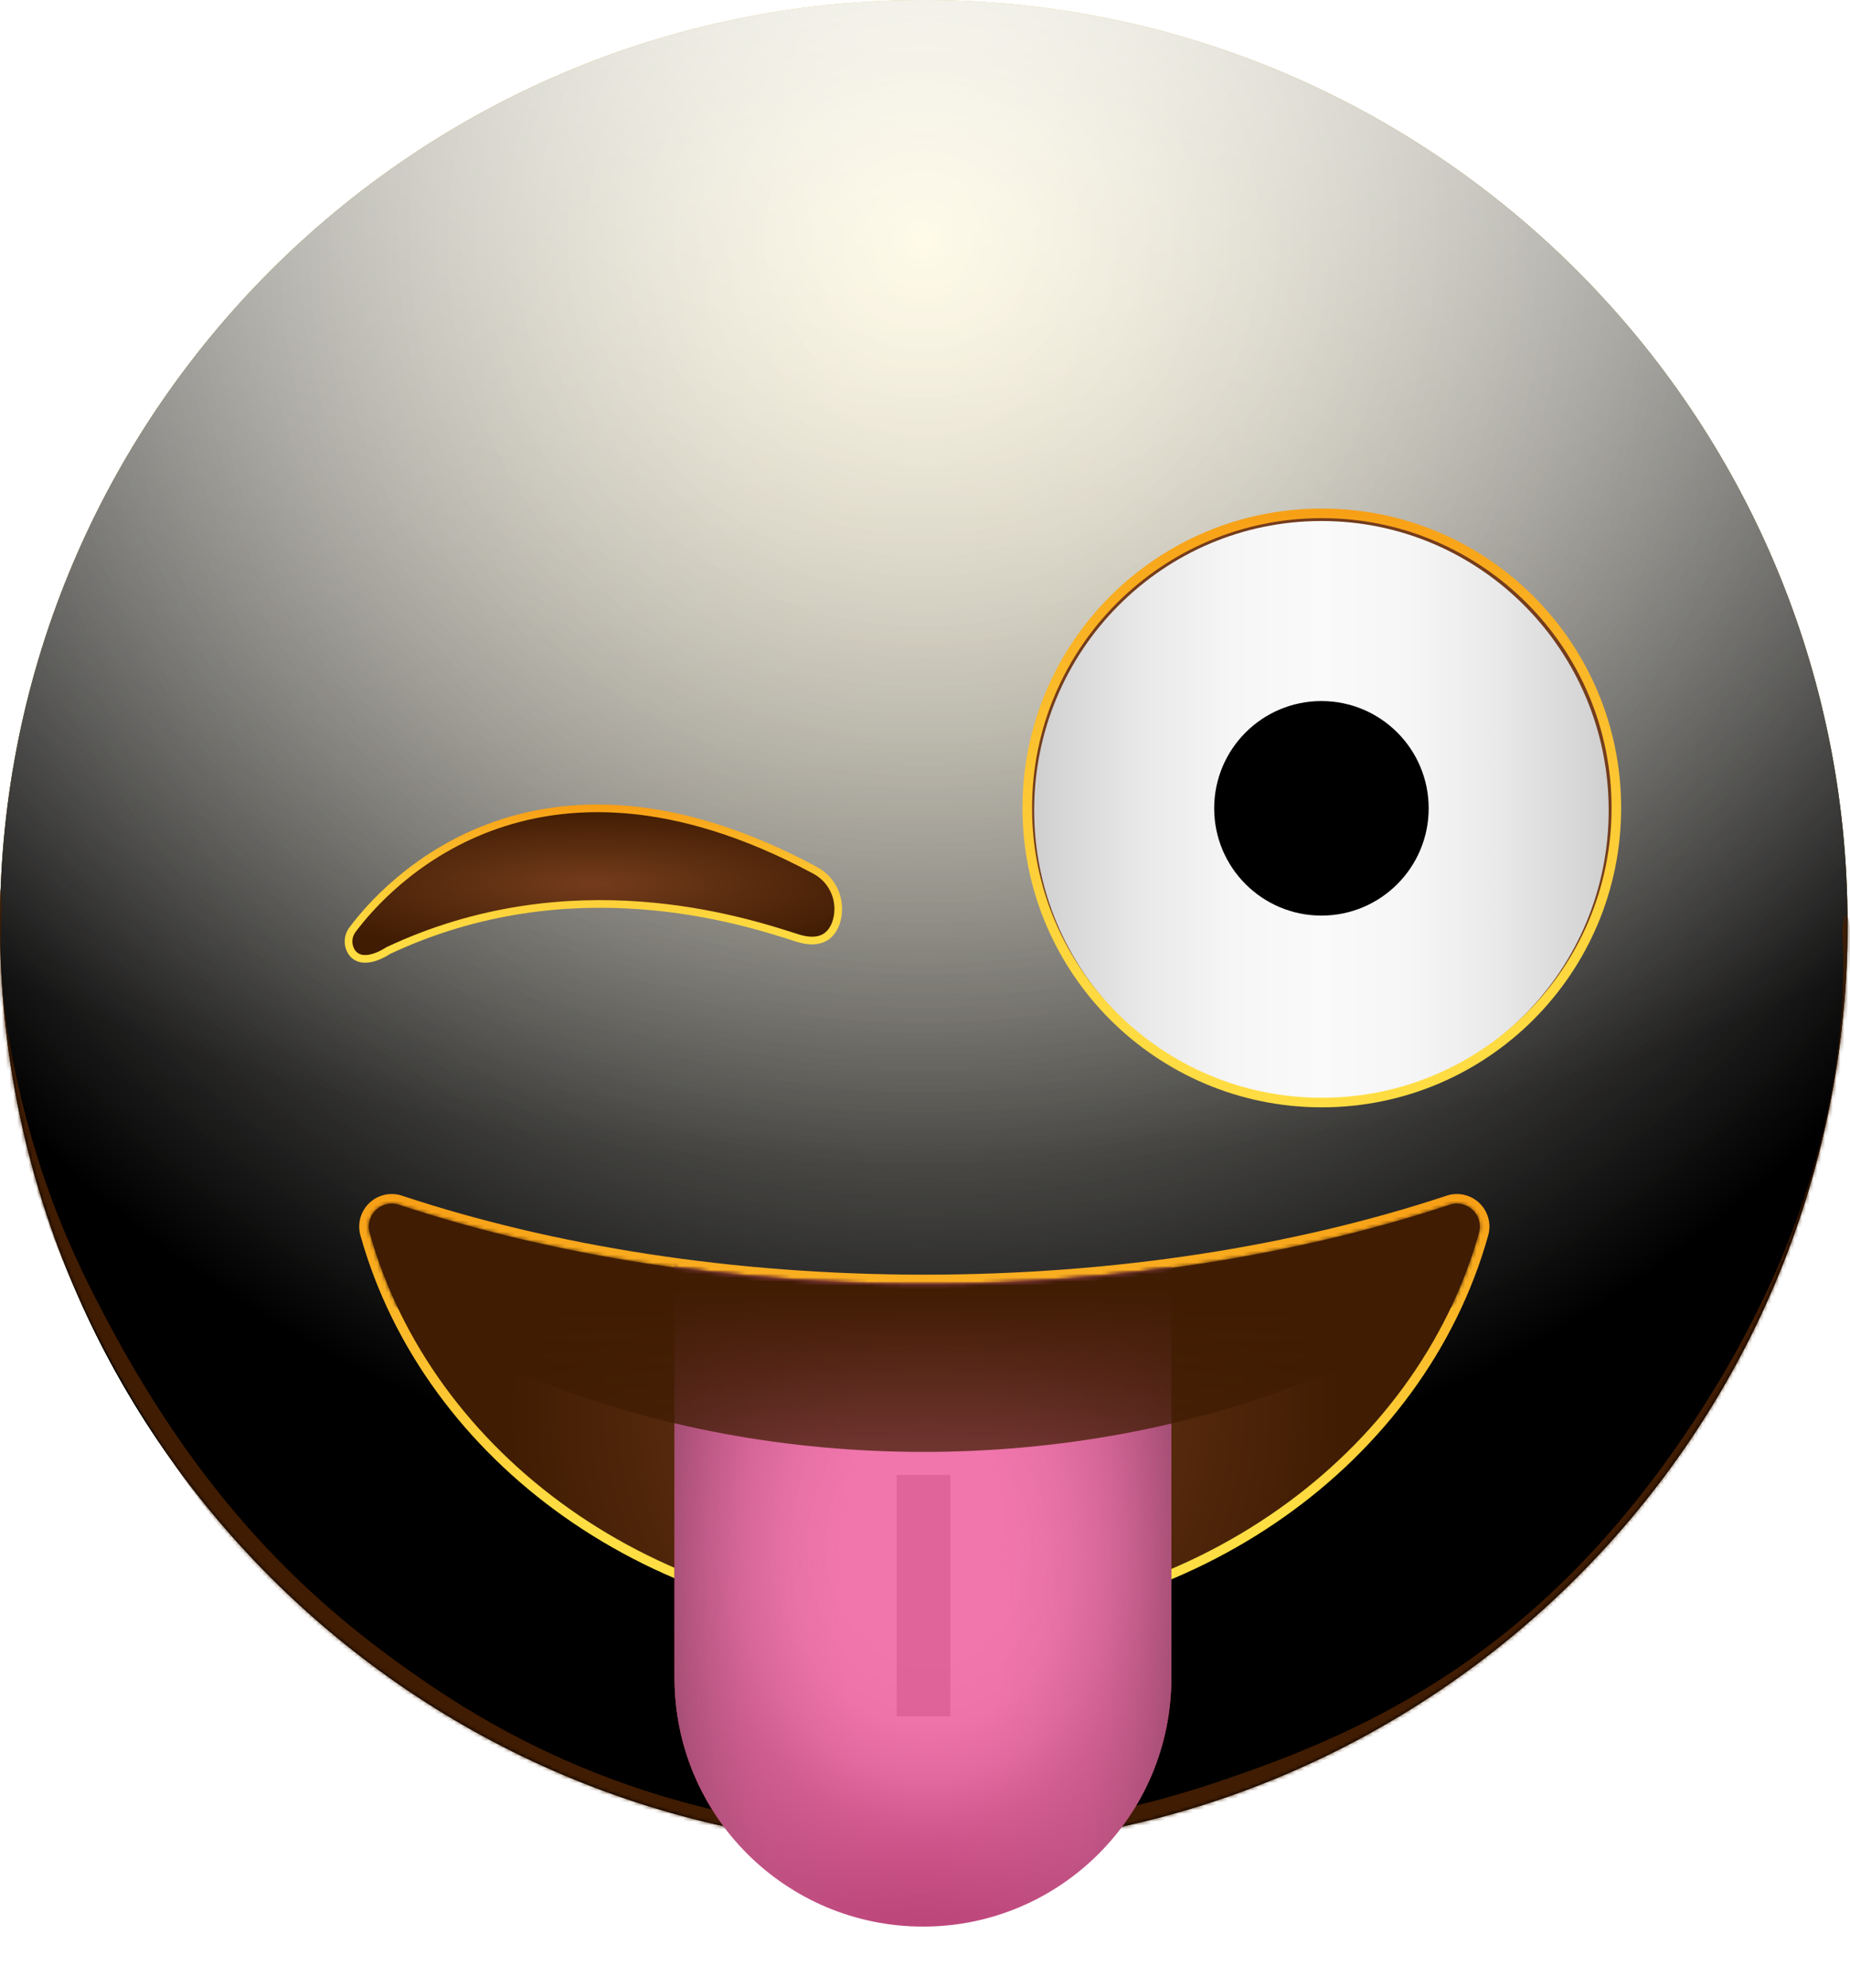 <svg width="483" height="519" viewBox="0 0 483 519" fill="none" xmlns="http://www.w3.org/2000/svg">
<path d="M241.18 482.36C374.38 482.36 482.36 374.38 482.36 241.18C482.36 107.98 374.38 0 241.18 0C107.98 0 0 107.98 0 241.18C0 374.38 107.98 482.36 241.18 482.36Z" fill="url(#paint0_radial_862_12508)"/>
<g style="mix-blend-mode:soft-light">
<path d="M241.18 482.36C374.38 482.36 482.36 374.38 482.36 241.18C482.36 107.98 374.38 0 241.18 0C107.98 0 0 107.98 0 241.18C0 374.38 107.98 482.36 241.18 482.36Z" fill="url(#paint1_radial_862_12508)"/>
</g>
<g style="mix-blend-mode:soft-light">
<path d="M241.18 482.36C374.38 482.36 482.36 374.38 482.36 241.18C482.36 107.98 374.38 0 241.18 0C107.98 0 0 107.98 0 241.18C0 374.38 107.98 482.36 241.18 482.36Z" fill="url(#paint2_radial_862_12508)"/>
</g>
<g style="mix-blend-mode:overlay">
<path d="M241.18 482.36C374.38 482.36 482.36 374.38 482.36 241.18C482.36 107.98 374.38 0 241.18 0C107.98 0 0 107.98 0 241.18C0 374.38 107.98 482.36 241.18 482.36Z" fill="url(#paint3_radial_862_12508)" fill-opacity="0.7"/>
</g>
<mask id="mask0_862_12508" style="mask-type:alpha" maskUnits="userSpaceOnUse" x="0" y="0" width="483" height="483">
<path d="M241.18 482.36C374.38 482.36 482.36 374.38 482.36 241.18C482.36 107.98 374.38 0 241.18 0C107.98 0 0 107.98 0 241.18C0 374.38 107.98 482.36 241.18 482.36Z" fill="white"/>
</mask>
<g mask="url(#mask0_862_12508)">
<g filter="url(#filter0_f_862_12508)">
<path d="M-1.376 234.299C-1.114 230.872 0.014 230.529 0.343 234.008C0.708 237.874 -0.002 245.646 0.169 250.335C0.622 262.748 2.524 273.541 4.486 282.32C10.807 310.612 19.562 328.843 27.727 344.288C54.566 395.06 83.967 420.77 112.648 440.147C154.689 468.549 197.072 477.584 239.49 479.5C240.56 479.548 240.738 486.518 239.686 487.425C237.788 489.061 235.436 487.437 233.494 487.369C227.915 487.174 222.335 486.791 216.756 486.211C200.213 484.492 183.67 480.991 167.162 475.358C122.275 460.044 73.876 433.821 31.609 359.962C28.95 355.316 26.312 350.424 23.712 345.167C21.632 340.963 19.573 336.556 17.549 331.843C10.895 316.342 -4.613 276.658 -1.376 234.299ZM239.52 487.5C238.499 487.531 238.241 481.034 239.214 479.685C240.684 477.647 242.888 479.326 244.439 479.229C250.877 478.826 257.314 478.229 263.75 477.421C281.395 475.205 299.028 471.422 316.621 465.596C360.257 451.145 407.17 429.115 448.305 361.431C450.923 357.123 453.518 352.553 456.079 347.641C463.86 332.712 483.361 293.084 481.107 243.821C480.917 239.668 482.181 237.181 482.747 240.743C483.467 245.279 483.175 254.736 482.977 259.768C482.341 275.883 479.866 289.512 477.257 300.518C468.987 335.399 457.376 355.623 446.744 372.51C412.184 427.397 374.648 449.524 338.155 465.424C305.424 479.686 272.444 486.484 239.52 487.5Z" fill="#401C02"/>
</g>
<g filter="url(#filter1_f_862_12508)">
<path d="M-1.376 234.299C-1.114 230.872 0.014 230.529 0.343 234.008C0.708 237.874 -0.002 245.646 0.169 250.335C0.622 262.748 2.524 273.541 4.486 282.32C10.807 310.612 19.562 328.843 27.727 344.288C54.566 395.06 83.967 420.77 112.648 440.147C154.689 468.549 197.072 477.584 239.49 479.5C240.56 479.548 240.738 486.518 239.686 487.425C237.788 489.061 235.436 487.437 233.494 487.369C227.915 487.174 222.335 486.791 216.756 486.211C200.213 484.492 183.67 480.991 167.162 475.358C122.275 460.044 73.876 433.821 31.609 359.962C28.95 355.316 26.312 350.424 23.712 345.167C21.632 340.963 19.573 336.556 17.549 331.843C10.895 316.342 -4.613 276.658 -1.376 234.299ZM239.52 487.5C238.499 487.531 238.241 481.034 239.214 479.685C240.684 477.647 242.888 479.326 244.439 479.229C250.877 478.826 257.314 478.229 263.75 477.421C281.395 475.205 299.028 471.422 316.621 465.596C360.257 451.145 407.17 429.115 448.305 361.431C450.923 357.123 453.518 352.553 456.079 347.641C463.86 332.712 483.361 293.084 481.107 243.821C480.917 239.668 482.181 237.181 482.747 240.743C483.467 245.279 483.175 254.736 482.977 259.768C482.341 275.883 479.866 289.512 477.257 300.518C468.987 335.399 457.376 355.623 446.744 372.51C412.184 427.397 374.648 449.524 338.155 465.424C305.424 479.686 272.444 486.484 239.52 487.5Z" fill="#401C02"/>
</g>
</g>
<path d="M241.333 335.23C190.943 335.23 143.963 327.64 104.333 314.54C103.296 314.163 102.176 314.079 101.096 314.297C100.015 314.515 99.015 315.027 98.206 315.776C97.397 316.525 96.81 317.483 96.509 318.544C96.209 319.605 96.207 320.728 96.503 321.79C112.713 379.7 171.383 422.6 241.303 422.6C311.223 422.6 369.913 379.7 386.143 321.79C386.439 320.728 386.436 319.605 386.136 318.544C385.835 317.483 385.248 316.525 384.439 315.776C383.63 315.027 382.631 314.515 381.55 314.297C380.469 314.079 379.349 314.163 378.313 314.54C338.693 327.64 291.713 335.23 241.333 335.23Z" fill="url(#paint4_radial_862_12508)"/>
<path d="M95.299 322.126L95.299 322.127C111.679 380.644 170.895 423.85 241.303 423.85C311.71 423.85 370.946 380.644 387.346 322.127L387.347 322.126C387.704 320.842 387.702 319.485 387.339 318.203C386.976 316.921 386.266 315.764 385.289 314.859C384.311 313.954 383.103 313.335 381.797 313.072C380.497 312.81 379.151 312.909 377.904 313.359C338.425 326.41 291.585 333.98 241.333 333.98C191.071 333.98 144.23 326.41 104.742 313.359C103.495 312.909 102.148 312.81 100.848 313.072C99.542 313.335 98.334 313.954 97.356 314.859C96.379 315.764 95.67 316.921 95.307 318.203C94.944 319.485 94.941 320.842 95.299 322.126Z" stroke="url(#paint5_linear_862_12508)" stroke-width="2.5"/>
<mask id="mask1_862_12508" style="mask-type:alpha" maskUnits="userSpaceOnUse" x="0" y="0" width="483" height="483">
<path d="M241.18 482.36C374.38 482.36 482.36 374.38 482.36 241.18C482.36 107.98 374.38 0 241.18 0C107.98 0 0 107.98 0 241.18C0 374.38 107.98 482.36 241.18 482.36Z" fill="url(#paint6_radial_862_12508)"/>
</mask>
<g mask="url(#mask1_862_12508)">
<mask id="mask2_862_12508" style="mask-type:alpha" maskUnits="userSpaceOnUse" x="96" y="314" width="291" height="205">
<path d="M241.333 335.23C190.943 335.23 143.963 327.64 104.333 314.54C103.296 314.163 102.176 314.079 101.096 314.297C100.015 314.515 99.015 315.027 98.206 315.776C97.397 316.525 96.81 317.483 96.509 318.544C96.209 319.605 96.207 320.728 96.503 321.79C112.713 379.7 171.413 519 241.333 519C311.253 519 369.913 379.7 386.143 321.79C386.439 320.728 386.436 319.605 386.136 318.544C385.835 317.483 385.248 316.525 384.439 315.776C383.63 315.027 382.631 314.515 381.55 314.297C380.469 314.079 379.349 314.163 378.313 314.54C338.693 327.64 291.713 335.23 241.333 335.23Z" fill="black"/>
</mask>
<g mask="url(#mask2_862_12508)">
<g filter="url(#filter2_f_862_12508)">
<path d="M241.012 502.9C205.112 502.9 176.112 473.8 176.112 438V329H305.812V438C305.812 473.8 276.812 502.9 241.012 502.9Z" fill="#672500"/>
</g>
</g>
</g>
<mask id="mask3_862_12508" style="mask-type:alpha" maskUnits="userSpaceOnUse" x="96" y="314" width="291" height="205">
<path d="M241.333 335.23C190.943 335.23 143.963 327.64 104.333 314.54C103.296 314.163 102.176 314.079 101.096 314.297C100.015 314.515 99.015 315.027 98.206 315.776C97.397 316.525 96.81 317.483 96.509 318.544C96.209 319.605 96.207 320.728 96.503 321.79C112.713 379.7 171.413 519 241.333 519C311.253 519 369.913 379.7 386.143 321.79C386.439 320.728 386.436 319.605 386.136 318.544C385.835 317.483 385.248 316.525 384.439 315.776C383.63 315.027 382.631 314.515 381.55 314.297C380.469 314.079 379.349 314.163 378.313 314.54C338.693 327.64 291.713 335.23 241.333 335.23Z" fill="black"/>
</mask>
<g mask="url(#mask3_862_12508)">
<path d="M241.012 502.9C205.112 502.9 176.112 473.8 176.112 438V329H305.812V438C305.812 473.8 276.812 502.9 241.012 502.9Z" fill="url(#paint7_radial_862_12508)"/>
<g style="mix-blend-mode:multiply">
<path d="M241.012 502.9C205.112 502.9 176.112 473.9 176.112 438V329H305.812V438C305.812 473.9 276.812 502.9 241.012 502.9Z" fill="url(#paint8_radial_862_12508)"/>
</g>
<g style="mix-blend-mode:multiply" opacity="0.5" filter="url(#filter3_f_862_12508)">
<path d="M248.112 385H234.112V448H248.112V385Z" fill="#CF4F87"/>
</g>
</g>
<mask id="mask4_862_12508" style="mask-type:alpha" maskUnits="userSpaceOnUse" x="96" y="314" width="291" height="109">
<path d="M241.333 335.23C190.943 335.23 143.963 327.64 104.333 314.54C103.296 314.163 102.176 314.079 101.096 314.297C100.015 314.515 99.015 315.027 98.206 315.776C97.397 316.525 96.81 317.483 96.509 318.544C96.209 319.605 96.207 320.728 96.503 321.79C112.713 379.7 171.383 422.6 241.303 422.6C311.223 422.6 369.913 379.7 386.143 321.79C386.439 320.728 386.436 319.605 386.136 318.544C385.835 317.483 385.248 316.525 384.439 315.776C383.63 315.027 382.631 314.515 381.55 314.297C380.469 314.079 379.349 314.163 378.313 314.54C338.693 327.64 291.713 335.23 241.333 335.23Z" fill="url(#paint9_linear_862_12508)"/>
</mask>
<g mask="url(#mask4_862_12508)">
<g filter="url(#filter4_f_862_12508)">
<ellipse cx="241.112" cy="237" rx="203" ry="142" fill="#401C02"/>
</g>
</g>
<path d="M345.1 287.8C302.629 287.8 268.2 253.371 268.2 210.9C268.2 168.429 302.629 134 345.1 134C387.571 134 422 168.429 422 210.9C422 253.371 387.571 287.8 345.1 287.8Z" fill="url(#paint10_linear_862_12508)"/>
<mask id="mask5_862_12508" style="mask-type:alpha" maskUnits="userSpaceOnUse" x="268" y="134" width="154" height="156">
<path d="M345 289.048C387.526 289.048 422 254.339 422 211.524C422 168.709 387.526 134 345 134C302.474 134 268 168.709 268 211.524C268 254.339 302.474 289.048 345 289.048Z" fill="white"/>
</mask>
<g mask="url(#mask5_862_12508)">
<g filter="url(#filter5_f_862_12508)">
<path d="M421 211.524C421 253.793 386.967 288.048 345 288.048C303.033 288.048 269 253.793 269 211.524C269 169.254 303.033 135 345 135C386.967 135 421 169.254 421 211.524Z" stroke="#743C1C" stroke-width="2"/>
</g>
</g>
<g filter="url(#filter6_f_862_12508)">
<circle cx="28" cy="28" r="28" transform="matrix(-1 0 0 1 373 183)" fill="black"/>
</g>
<path d="M345.1 287.8C302.629 287.8 268.2 253.371 268.2 210.9C268.2 168.429 302.629 134 345.1 134C387.571 134 422 168.429 422 210.9C422 253.371 387.571 287.8 345.1 287.8Z" stroke="url(#paint11_linear_862_12508)" stroke-width="2.5" stroke-miterlimit="10"/>
<path d="M92.122 242.568C100.062 231.918 139.012 187.568 212.702 227.118C215.156 228.393 217.063 230.514 218.071 233.089C219.079 235.664 219.118 238.516 218.182 241.118C216.912 244.428 214.062 246.758 207.982 244.788C193.802 240.208 148.982 225.738 101.322 248.148C101.322 248.148 94.872 252.618 91.922 248.678C91.289 247.775 90.967 246.691 91.003 245.589C91.039 244.488 91.432 243.427 92.122 242.568Z" fill="url(#paint12_radial_862_12508)"/>
<path d="M92.122 242.568C100.062 231.918 139.012 187.568 212.702 227.118C215.156 228.393 217.063 230.514 218.071 233.089C219.079 235.664 219.118 238.516 218.182 241.118C216.912 244.428 214.062 246.758 207.982 244.788C193.802 240.208 148.982 225.738 101.322 248.148C101.322 248.148 94.872 252.618 91.922 248.678C91.289 247.775 90.967 246.691 91.003 245.589C91.039 244.488 91.432 243.427 92.122 242.568V242.568Z" stroke="url(#paint13_linear_862_12508)" stroke-width="2" stroke-miterlimit="10"/>
<defs>
<filter id="filter0_f_862_12508" x="-26.815" y="206.558" width="535.022" height="306.595" filterUnits="userSpaceOnUse" color-interpolation-filters="sRGB">
<feFlood flood-opacity="0" result="BackgroundImageFix"/>
<feBlend mode="normal" in="SourceGraphic" in2="BackgroundImageFix" result="shape"/>
<feGaussianBlur stdDeviation="12.5" result="effect1_foregroundBlur_862_12508"/>
</filter>
<filter id="filter1_f_862_12508" x="-41.815" y="191.558" width="565.022" height="336.595" filterUnits="userSpaceOnUse" color-interpolation-filters="sRGB">
<feFlood flood-opacity="0" result="BackgroundImageFix"/>
<feBlend mode="normal" in="SourceGraphic" in2="BackgroundImageFix" result="shape"/>
<feGaussianBlur stdDeviation="20" result="effect1_foregroundBlur_862_12508"/>
</filter>
<filter id="filter2_f_862_12508" x="156.112" y="309" width="169.7" height="213.9" filterUnits="userSpaceOnUse" color-interpolation-filters="sRGB">
<feFlood flood-opacity="0" result="BackgroundImageFix"/>
<feBlend mode="normal" in="SourceGraphic" in2="BackgroundImageFix" result="shape"/>
<feGaussianBlur stdDeviation="10" result="effect1_foregroundBlur_862_12508"/>
</filter>
<filter id="filter3_f_862_12508" x="214.112" y="365" width="54" height="103" filterUnits="userSpaceOnUse" color-interpolation-filters="sRGB">
<feFlood flood-opacity="0" result="BackgroundImageFix"/>
<feBlend mode="normal" in="SourceGraphic" in2="BackgroundImageFix" result="shape"/>
<feGaussianBlur stdDeviation="10" result="effect1_foregroundBlur_862_12508"/>
</filter>
<filter id="filter4_f_862_12508" x="-16.888" y="40" width="516" height="394" filterUnits="userSpaceOnUse" color-interpolation-filters="sRGB">
<feFlood flood-opacity="0" result="BackgroundImageFix"/>
<feBlend mode="normal" in="SourceGraphic" in2="BackgroundImageFix" result="shape"/>
<feGaussianBlur stdDeviation="27.5" result="effect1_foregroundBlur_862_12508"/>
</filter>
<filter id="filter5_f_862_12508" x="253" y="119" width="184" height="185.048" filterUnits="userSpaceOnUse" color-interpolation-filters="sRGB">
<feFlood flood-opacity="0" result="BackgroundImageFix"/>
<feBlend mode="normal" in="SourceGraphic" in2="BackgroundImageFix" result="shape"/>
<feGaussianBlur stdDeviation="7.5" result="effect1_foregroundBlur_862_12508"/>
</filter>
<filter id="filter6_f_862_12508" x="313" y="179" width="64" height="64" filterUnits="userSpaceOnUse" color-interpolation-filters="sRGB">
<feFlood flood-opacity="0" result="BackgroundImageFix"/>
<feBlend mode="normal" in="SourceGraphic" in2="BackgroundImageFix" result="shape"/>
<feGaussianBlur stdDeviation="2" result="effect1_foregroundBlur_862_12508"/>
</filter>
<radialGradient id="paint0_radial_862_12508" cx="0" cy="0" r="1" gradientUnits="userSpaceOnUse" gradientTransform="translate(241 -4.53898e-06) rotate(90) scale(482)">
<stop stop-color="#FFDE43"/>
<stop offset="1" stop-color="#FFBC00"/>
</radialGradient>
<radialGradient id="paint1_radial_862_12508" cx="0" cy="0" r="1" gradientUnits="userSpaceOnUse" gradientTransform="translate(241 64.5) rotate(90) scale(417.5)">
<stop stop-color="white" stop-opacity="0.5"/>
<stop offset="0.782"/>
</radialGradient>
<radialGradient id="paint2_radial_862_12508" cx="0" cy="0" r="1" gradientUnits="userSpaceOnUse" gradientTransform="translate(241 64.5) rotate(90) scale(417.5)">
<stop stop-color="white" stop-opacity="0.5"/>
<stop offset="0.782"/>
</radialGradient>
<radialGradient id="paint3_radial_862_12508" cx="0" cy="0" r="1" gradientUnits="userSpaceOnUse" gradientTransform="translate(241 -52.5) rotate(90) scale(534.5 722.835)">
<stop offset="0.092" stop-color="white"/>
<stop offset="0.67" stop-color="white" stop-opacity="0"/>
</radialGradient>
<radialGradient id="paint4_radial_862_12508" cx="0" cy="0" r="1" gradientUnits="userSpaceOnUse" gradientTransform="translate(241.323 368.17) scale(109.48 109.511)">
<stop stop-color="#743C1C"/>
<stop offset="1" stop-color="#401C02"/>
</radialGradient>
<linearGradient id="paint5_linear_862_12508" x1="241.323" y1="425.651" x2="241.323" y2="310.69" gradientUnits="userSpaceOnUse">
<stop offset="0.266" stop-color="#FFDE43"/>
<stop offset="1" stop-color="#F79D14"/>
</linearGradient>
<radialGradient id="paint6_radial_862_12508" cx="0" cy="0" r="1" gradientUnits="userSpaceOnUse" gradientTransform="translate(241 -4.53898e-06) rotate(90) scale(482)">
<stop stop-color="#FFDE43"/>
<stop offset="1" stop-color="#FFBC00"/>
</radialGradient>
<radialGradient id="paint7_radial_862_12508" cx="0" cy="0" r="1" gradientUnits="userSpaceOnUse" gradientTransform="translate(242.24 403.591) scale(80.937 97.619)">
<stop offset="0.3" stop-color="#F076AC"/>
<stop offset="0.476" stop-color="#ED73A9"/>
<stop offset="0.624" stop-color="#E2699F"/>
<stop offset="0.761" stop-color="#D1588E"/>
<stop offset="1" stop-color="#B94176"/>
</radialGradient>
<radialGradient id="paint8_radial_862_12508" cx="0" cy="0" r="1" gradientUnits="userSpaceOnUse" gradientTransform="translate(240.964 415.958) scale(74.061 226.286)">
<stop offset="0.293" stop-color="#D86B9B" stop-opacity="0"/>
<stop offset="0.46" stop-color="#D46998" stop-opacity="0.236"/>
<stop offset="0.614" stop-color="#C96491" stop-opacity="0.453"/>
<stop offset="0.761" stop-color="#B75B84" stop-opacity="0.662"/>
<stop offset="0.905" stop-color="#9D4E71" stop-opacity="0.866"/>
<stop offset="1" stop-color="#874462"/>
</radialGradient>
<linearGradient id="paint9_linear_862_12508" x1="241" y1="423" x2="241" y2="336.5" gradientUnits="userSpaceOnUse">
<stop offset="0.153" stop-color="#743C1C" stop-opacity="0.53"/>
<stop offset="1" stop-color="#401C02"/>
</linearGradient>
<linearGradient id="paint10_linear_862_12508" x1="422.059" y1="210.929" x2="268.2" y2="210.929" gradientUnits="userSpaceOnUse">
<stop stop-color="#CCCCCC"/>
<stop offset="0.05" stop-color="#D5D5D5"/>
<stop offset="0.2" stop-color="#E9E9E9"/>
<stop offset="0.35" stop-color="#F6F6F6"/>
<stop offset="0.5" stop-color="#FAFAFA"/>
<stop offset="0.65" stop-color="#F6F6F6"/>
<stop offset="0.8" stop-color="#E9E9E9"/>
<stop offset="0.95" stop-color="#D5D5D5"/>
<stop offset="1" stop-color="#CCCCCC"/>
</linearGradient>
<linearGradient id="paint11_linear_862_12508" x1="345.1" y1="292.128" x2="345.1" y2="129.051" gradientUnits="userSpaceOnUse">
<stop stop-color="#FFDE43"/>
<stop offset="0.22" stop-color="#FED93F"/>
<stop offset="0.51" stop-color="#FCC934"/>
<stop offset="0.82" stop-color="#F9AF21"/>
<stop offset="1" stop-color="#F79D14"/>
</linearGradient>
<radialGradient id="paint12_radial_862_12508" cx="0" cy="0" r="1" gradientUnits="userSpaceOnUse" gradientTransform="translate(154.84 230.638) scale(81.493 19.685)">
<stop stop-color="#743C1C"/>
<stop offset="1" stop-color="#401C02"/>
</radialGradient>
<linearGradient id="paint13_linear_862_12508" x1="154.928" y1="251.407" x2="154.928" y2="209.735" gradientUnits="userSpaceOnUse">
<stop stop-color="#FFDE43"/>
<stop offset="0.22" stop-color="#FED93F"/>
<stop offset="0.51" stop-color="#FCC934"/>
<stop offset="0.82" stop-color="#F9AF21"/>
<stop offset="1" stop-color="#F79D14"/>
</linearGradient>
</defs>
</svg>
